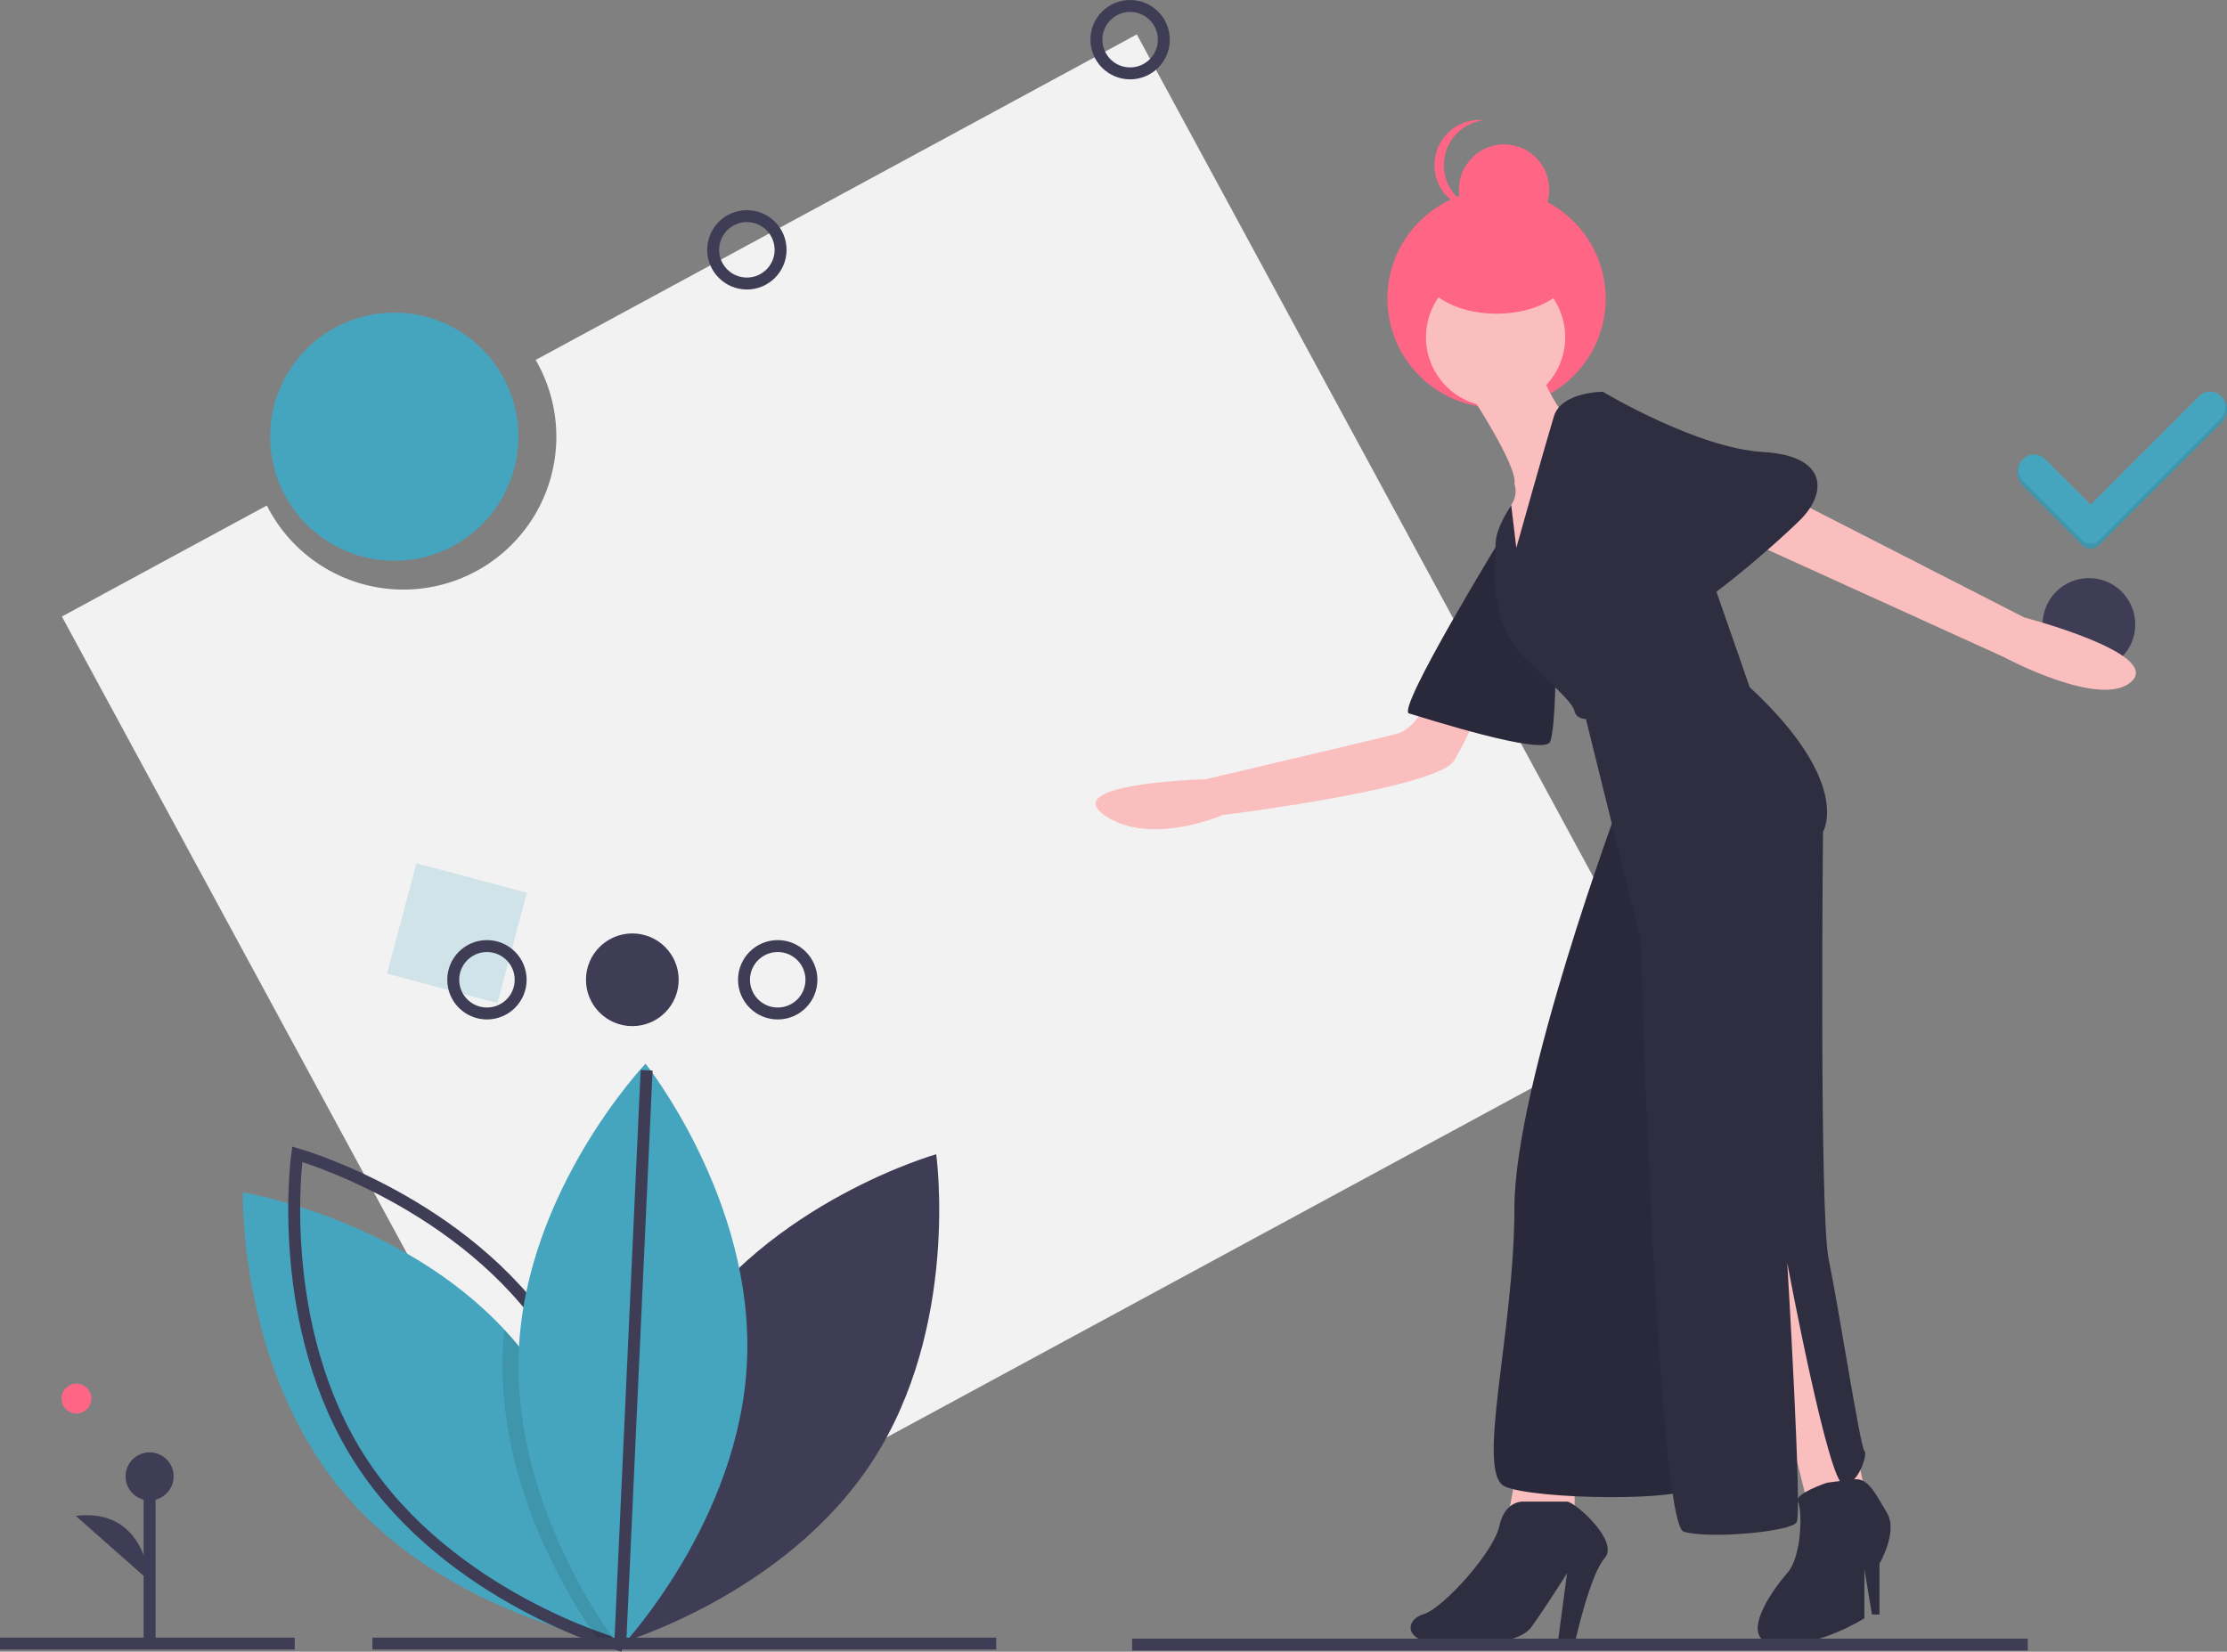 <svg id="组_52" data-name="组 52" xmlns="http://www.w3.org/2000/svg" width="373" height="276.717" viewBox="0 0 373 276.717">
  <rect x="0" y="0" width="373" height="276.717" fill="#808080" stroke="none"/>
  <path id="路径_88" data-name="路径 88" d="M319.779,103.043,219.093,157.581a25.613,25.613,0,1,1-45.023,24.387l-34.331,18.6,88.928,164.178,180.041-97.52Z" transform="translate(-129.375 -97.28)" fill="#f2f2f2"/>
  <rect id="矩形_75" data-name="矩形 75" width="19.134" height="19.134" transform="translate(69.763 144.631) rotate(14.957)" fill="#45a5bf" opacity="0.2"/>
  <path id="路径_89" data-name="路径 89" d="M392.484,623.884c-14.777,22.661-10.728,51.483-10.728,51.483s28.007-7.919,42.784-30.58S435.267,593.3,435.267,593.3,407.261,601.223,392.484,623.884Z" transform="translate(-278.462 -399.924)" fill="#3f3d56"/>
  <path id="路径_90" data-name="路径 90" d="M281.481,685.406s-.36-.057-1.022-.191c-.528-.107-1.255-.26-2.143-.471-7.937-1.871-29.038-8.2-42.834-24.829-17.267-20.826-16.54-49.922-16.54-49.922s26.4,4.29,43.8,22.992q1.131,1.205,2.2,2.5c15.024,18.12,16.425,42.5,16.536,48.529C281.492,684.916,281.481,685.406,281.481,685.406Z" transform="translate(-178.266 -410.226)" fill="#45a5bf"/>
  <path id="路径_91" data-name="路径 91" d="M284.709,623.884c14.777,22.661,10.728,51.483,10.728,51.483s-28.007-7.919-42.784-30.58S241.925,593.3,241.925,593.3,269.932,601.223,284.709,623.884Z" transform="translate(-192.143 -399.924)" fill="none" stroke="#3f3d56" stroke-miterlimit="10" stroke-width="2"/>
  <path id="路径_92" data-name="路径 92" d="M351.622,721.1c-.39.471-.735.872-1.018,1.2-.628.716-.984,1.091-.984,1.091s-.432-.543-1.16-1.561c-3.991-5.564-16.831-25.349-15.84-48.2q.08-1.8.264-3.555,1.131,1.206,2.2,2.5C350.11,690.692,351.511,715.073,351.622,721.1Z" transform="translate(-248.41 -447.314)" opacity="0.1"/>
  <path id="路径_93" data-name="路径 93" d="M377.851,603.407c-1.168,27.028-21.231,48.112-21.231,48.112s-18.17-22.737-17-49.765,21.231-48.112,21.231-48.112S379.019,576.379,377.851,603.407Z" transform="translate(-252.73 -375.44)" fill="#45a5bf"/>
  <circle id="椭圆_33" data-name="椭圆 33" cx="2.501" cy="2.501" r="2.501" transform="translate(10.303 231.807)" fill="#ff6584"/>
  <line id="直线_20" data-name="直线 20" x2="104.474" transform="translate(62.378 275.36)" fill="none" stroke="#3f3d56" stroke-miterlimit="10" stroke-width="2"/>
  <line id="直线_21" data-name="直线 21" x2="49.367" transform="translate(0 275.36)" fill="none" stroke="#3f3d56" stroke-miterlimit="10" stroke-width="2"/>
  <line id="直线_22" data-name="直线 22" y1="28.476" transform="translate(25.057 247.343)" fill="#3f3d56" stroke="#3f3d56" stroke-miterlimit="10" stroke-width="2"/>
  <circle id="椭圆_34" data-name="椭圆 34" cx="4.027" cy="4.027" r="4.027" transform="translate(21.03 243.316)" fill="#3f3d56"/>
  <path id="路径_94" data-name="路径 94" d="M158.184,762.348s-.575-12.373-12.369-10.935" transform="translate(-133.127 -497.454)" fill="#3f3d56"/>
  <circle id="椭圆_35" data-name="椭圆 35" cx="7.764" cy="7.764" r="7.764" transform="translate(98.145 156.381)" fill="#3f3d56"/>
  <circle id="椭圆_36" data-name="椭圆 36" cx="5.647" cy="5.647" r="5.647" transform="translate(75.911 158.499)" fill="none" stroke="#3f3d56" stroke-miterlimit="10" stroke-width="2"/>
  <circle id="椭圆_37" data-name="椭圆 37" cx="5.647" cy="5.647" r="5.647" transform="translate(124.614 158.499)" fill="none" stroke="#3f3d56" stroke-miterlimit="10" stroke-width="2"/>
  <line id="直线_23" data-name="直线 23" y1="96.009" x2="4.411" transform="translate(103.89 179.305)" fill="none" stroke="#3f3d56" stroke-miterlimit="10" stroke-width="2"/>
  <circle id="椭圆_38" data-name="椭圆 38" cx="7.764" cy="7.764" r="7.764" transform="translate(342.109 96.851)" fill="#3f3d56"/>
  <circle id="椭圆_39" data-name="椭圆 39" cx="5.647" cy="5.647" r="5.647" transform="translate(183.637 1)" fill="none" stroke="#3f3d56" stroke-miterlimit="10" stroke-width="2"/>
  <circle id="椭圆_40" data-name="椭圆 40" cx="5.647" cy="5.647" r="5.647" transform="translate(119.448 36.207)" fill="none" stroke="#3f3d56" stroke-miterlimit="10" stroke-width="2"/>
  <circle id="椭圆_41" data-name="椭圆 41" cx="18.278" cy="18.278" r="18.278" transform="translate(232.378 31.756)" fill="#ff6584"/>
  <path id="路径_95" data-name="路径 95" d="M764.924,539.482l9.77,39.393,9.769-1.576-9.769-45.065Z" transform="translate(-472.196 -327.937)" fill="#fbbebe"/>
  <path id="路径_96" data-name="路径 96" d="M893.508,736.146s-5.564,1.881-4.83,3.146.733,9.144-1.788,11.98-8.824,11.66-1.576,11.975,14.5-4.412,14.5-4.412v-8.194l1.261,7.563h1.261V749.7s3.151-5.357,1.261-8.509-3.123-5.9-5.5-5.628S893.508,736.146,893.508,736.146Z" transform="translate(-587.545 -487.729)" fill="#2f2e41"/>
  <path id="路径_97" data-name="路径 97" d="M661.916,638.465l-1.576,8.509h11.03v-8.509Z" transform="translate(-407.635 -393.514)" fill="#fbbebe"/>
  <path id="路径_98" data-name="路径 98" d="M749,745.347s-3.151-.315-4.1,4.1-9.454,13.776-12.606,14.722-3.151,4.1.945,4.727,14.5.945,17.018-2.521,5.988-9.049,5.988-9.049l-1.576,11.886h2.836s2.521-11.57,5.042-14.407-5.042-9.454-6.3-9.454Z" transform="translate(-493.778 -493.778)" fill="#2f2e41"/>
  <path id="路径_99" data-name="路径 99" d="M648.45,391.251s-2.206,5.988-5.988,6.933-31.829,7.563-31.829,7.563-24.581.63-17.018,5.988,19.854,0,19.854,0,35.926-4.412,38.763-9.139a63.706,63.706,0,0,0,4.727-10.085Z" transform="translate(-408.667 -275.194)" fill="#fbbebe"/>
  <path id="路径_100" data-name="路径 100" d="M744.808,322.077s-17.963,29.308-15.757,29.939,22.69,7.248,23.636,4.727.945-14.181.945-14.181Z" transform="translate(-493.049 -232.492)" fill="#2f2e41"/>
  <path id="路径_101" data-name="路径 101" d="M744.808,322.077s-17.963,29.308-15.757,29.939,22.69,7.248,23.636,4.727.945-14.181.945-14.181Z" transform="translate(-493.049 -232.492)" opacity="0.1"/>
  <path id="路径_102" data-name="路径 102" d="M879.7,303.96l40.653,20.8s23.006,5.988,17.963,10.715-21.43-4.1-21.43-4.1l-45.066-20.484Z" transform="translate(-581.297 -221.308)" fill="#fbbebe"/>
  <path id="路径_103" data-name="路径 103" d="M756.529,251.294s7.879,11.975,7.248,14.812a3.869,3.869,0,0,1-.315,3.151c-.945,1.261-.63,8.824-.63,8.824l3.151,4.412,4.1-13.551,1.891-14.5s-4.254-5.83-3.624-8.666S756.529,251.294,756.529,251.294Z" transform="translate(-510.127 -185.03)" fill="#fbbebe"/>
  <path id="路径_104" data-name="路径 104" d="M787.52,439.014s-17.648,47.271-17.648,68.071-6.618,44.435-1.576,46.641,30.569,2.521,31.2,0-3.151-104.943-5.042-109.039S787.52,439.014,787.52,439.014Z" transform="translate(-516.221 -304.679)" fill="#2f2e41"/>
  <path id="路径_105" data-name="路径 105" d="M787.52,439.014s-17.648,47.271-17.648,68.071-6.618,44.435-1.576,46.641,30.569,2.521,31.2,0-3.151-104.943-5.042-109.039S787.52,439.014,787.52,439.014Z" transform="translate(-516.221 -304.679)" opacity="0.1"/>
  <circle id="椭圆_42" data-name="椭圆 42" cx="11.66" cy="11.66" r="11.66" transform="translate(238.838 44.835)" fill="#fbbebe"/>
  <path id="路径_106" data-name="路径 106" d="M770.437,285.649l-.844-7.112s-2.623,3.645-2.623,6.482-1.576,12.921,5.042,19.224,7.879,7.563,8.194,8.824,1.891,1.261,1.891,1.261l9.139,36.872s2.836,98.01,7.248,99.27,17.963,0,18.909-1.576-1.576-43.49-1.576-43.49,6.933,37.187,9.454,37.187,4.1-5.357,3.467-5.673-4.412-24.581-5.988-32.145-.945-71.537-.945-71.537,5.042-8.194-12.291-24.266c0,0-11.03-32.145-11.66-32.145s-12.921-17.333-12.921-17.333-6.933,0-8.194,4.1S770.437,285.649,770.437,285.649Z" transform="translate(-516.471 -193.857)" fill="#2f2e41"/>
  <path id="路径_107" data-name="路径 107" d="M804.292,262.013l3.782-2.521s15.757,9.454,26.787,10.085,10.715,6.933,6.3,11.345-21.745,19.539-22.375,15.757S804.292,262.013,804.292,262.013Z" transform="translate(-539.612 -193.857)" fill="#2f2e41"/>
  <ellipse id="椭圆_43" data-name="椭圆 43" cx="12.606" cy="7.563" rx="12.606" ry="7.563" transform="translate(238.051 37.429)" fill="#ff6584"/>
  <circle id="椭圆_44" data-name="椭圆 44" cx="7.563" cy="7.563" r="7.563" transform="translate(244.354 24.193)" fill="#ff6584"/>
  <path id="路径_108" data-name="路径 108" d="M742.047,148.06a7.564,7.564,0,0,1,6.775-7.523,7.645,7.645,0,0,0-.787-.041,7.563,7.563,0,0,0,0,15.127,7.642,7.642,0,0,0,.786-.041A7.564,7.564,0,0,1,742.047,148.06Z" transform="translate(-500.214 -120.4)" fill="#ff6584"/>
  <circle id="椭圆_45" data-name="椭圆 45" cx="20.786" cy="20.786" r="20.786" transform="translate(45.253 52.377)" fill="#45a5bf"/>
  <line id="直线_24" data-name="直线 24" x2="150.014" transform="translate(189.622 275.529)" fill="none" stroke="#3f3d56" stroke-miterlimit="10" stroke-width="2"/>
  <path id="路径_109" data-name="路径 109" d="M1026.092,262.125l-18.169,18.169-7.637-7.637a2.611,2.611,0,0,0-3.692,0l-.274-.41c-1.019,1.019-.745,3.083.274,4.1l9.909,9.908a1.992,1.992,0,0,0,2.816,0l20.463-20.442c1.02-1.019,1.39-2.888.371-3.907h0A3.088,3.088,0,0,0,1026.092,262.125Z" transform="translate(-657.757 -194.939)" fill="#45a5bf"/>
  <path id="路径_110" data-name="路径 110" d="M1026.092,262.125l-18.169,18.169-7.637-7.637a2.611,2.611,0,0,0-3.692,0l-.274-.41c-1.019,1.019-.745,3.083.274,4.1l9.909,9.908a1.992,1.992,0,0,0,2.816,0l20.463-20.442c1.02-1.019,1.39-2.888.371-3.907h0A3.088,3.088,0,0,0,1026.092,262.125Z" transform="translate(-657.757 -194.939)" opacity="0.1"/>
  <path id="路径_111" data-name="路径 111" d="M1026.336,260.207l-18.169,18.169-7.637-7.637a2.611,2.611,0,0,0-3.692,0h0a2.611,2.611,0,0,0,0,3.692l9.909,9.908a1.992,1.992,0,0,0,2.816,0l20.463-20.442a2.61,2.61,0,0,0,0-3.692h0A2.61,2.61,0,0,0,1026.336,260.207Z" transform="translate(-658 -193.827)" fill="#45a5bf"/>
</svg>
